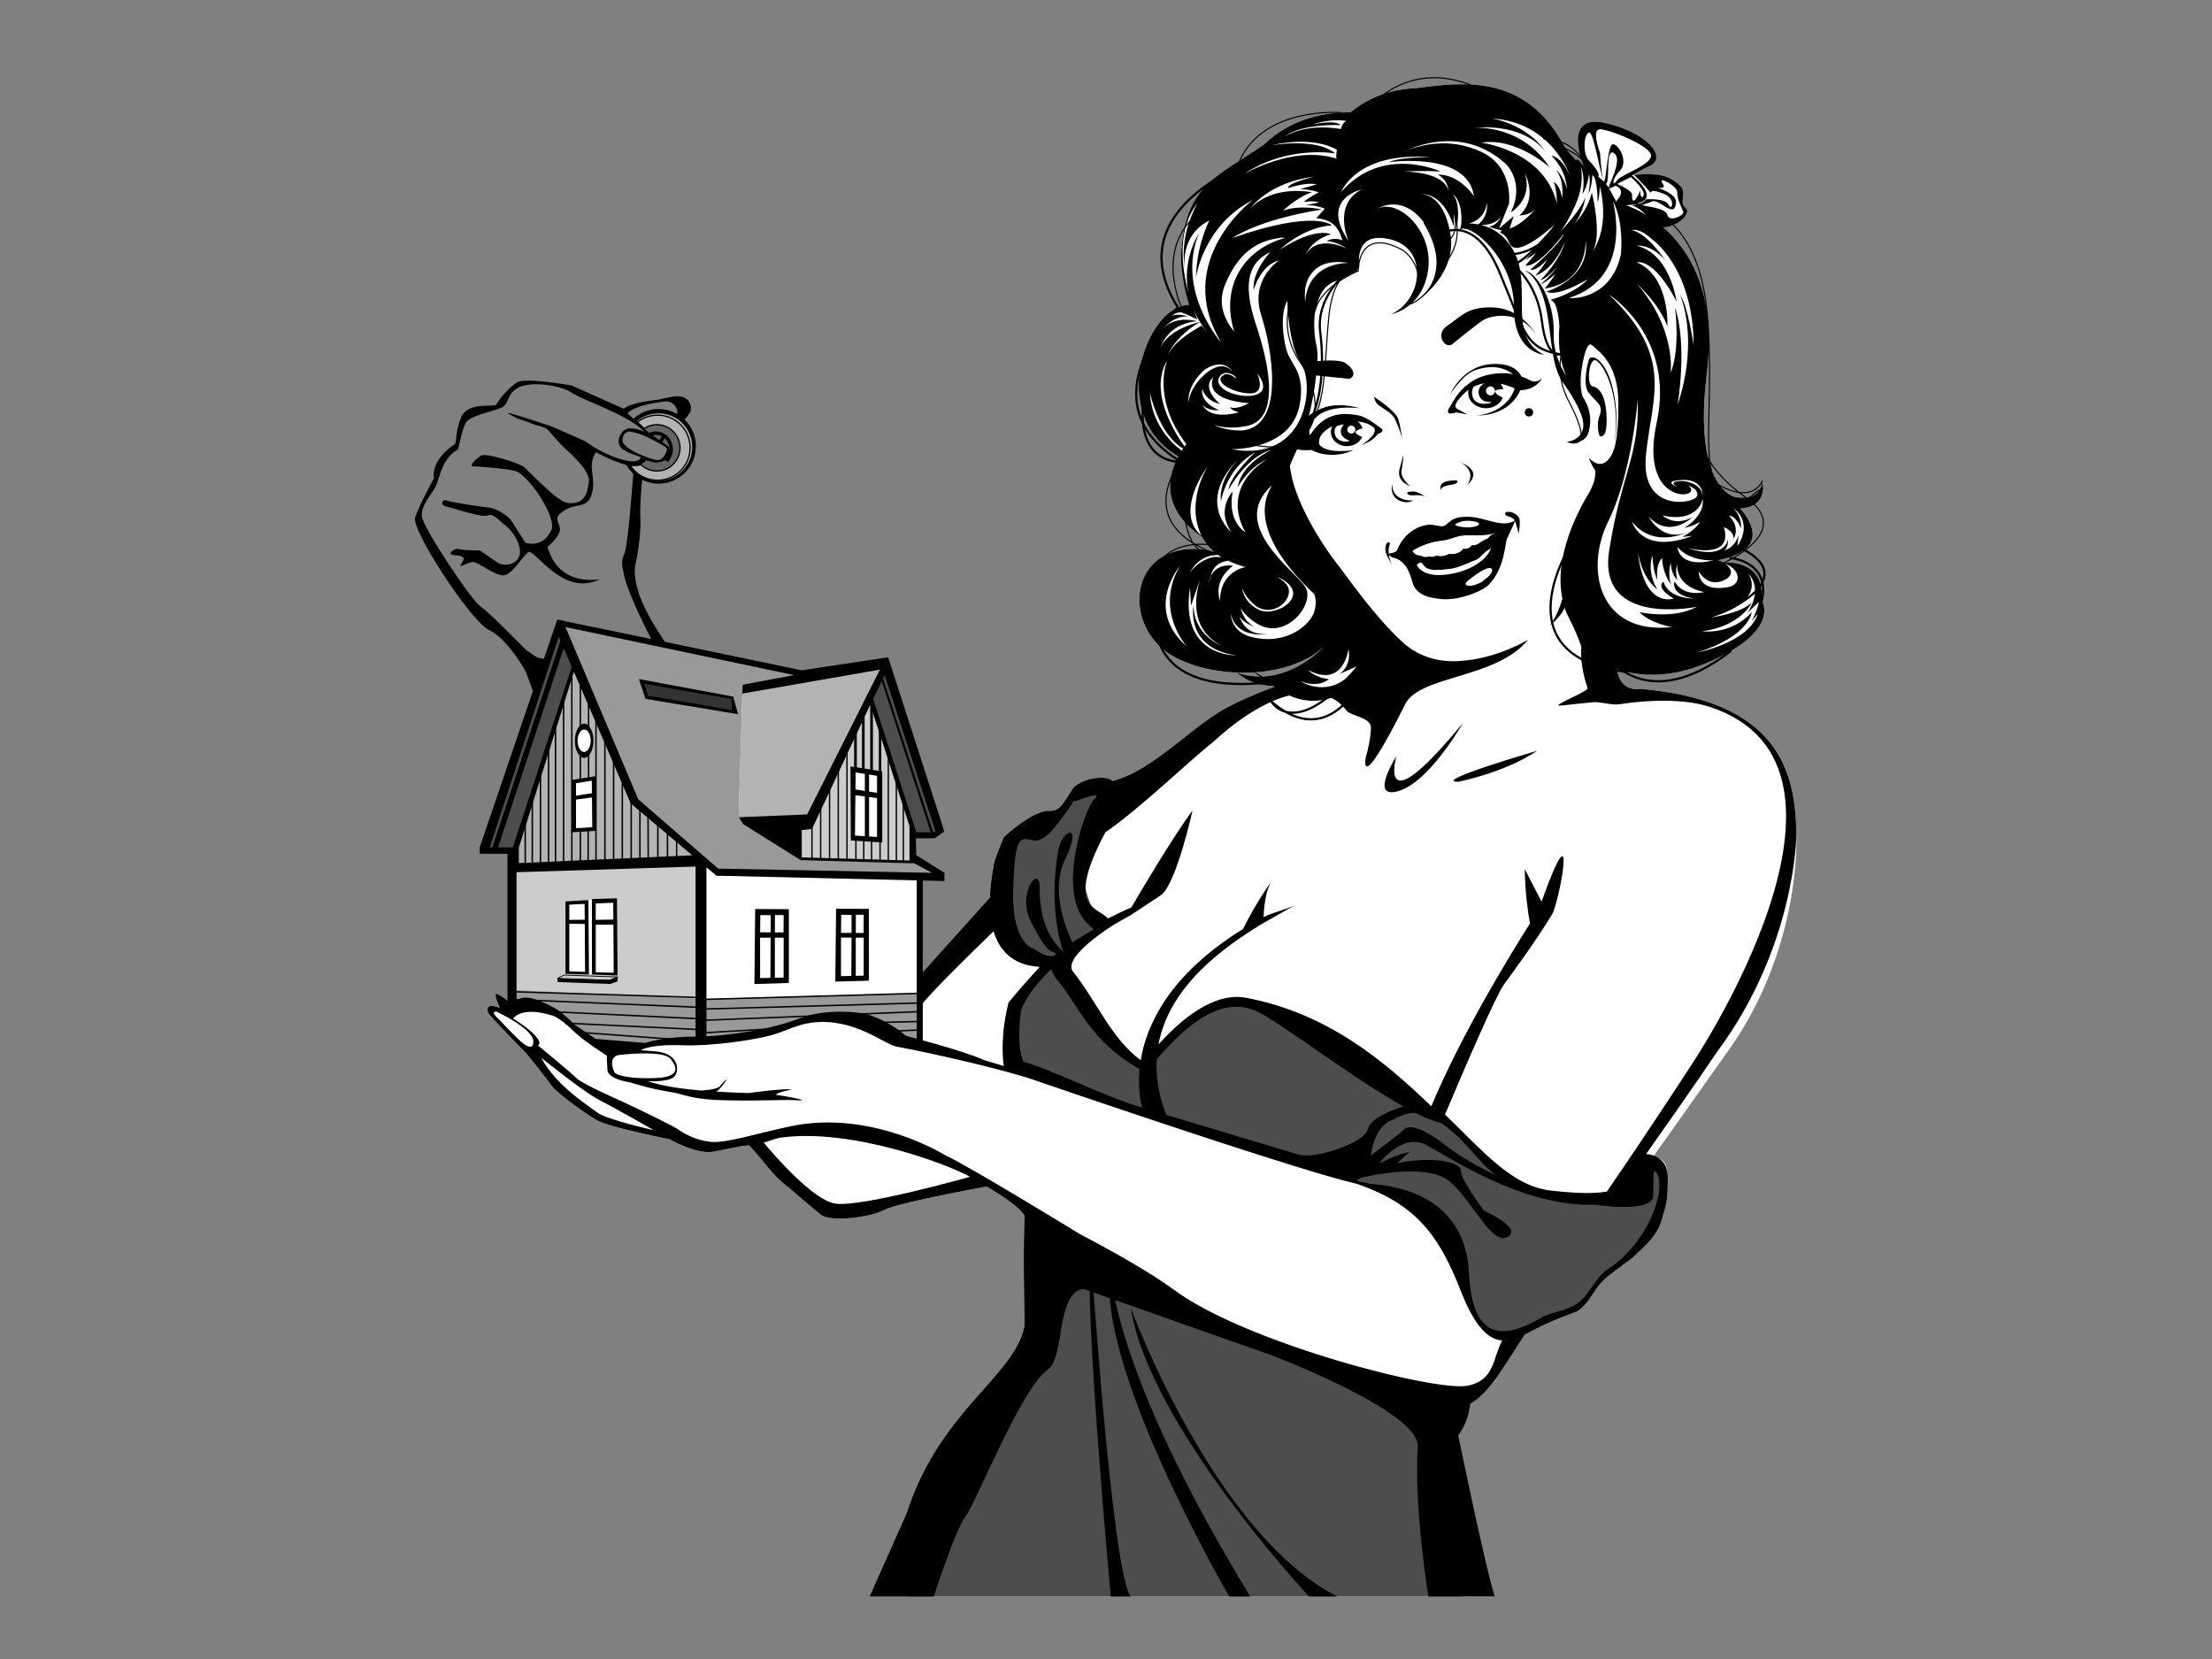 <?xml version="1.0" encoding="utf-8"?>
<!-- Generator: Adobe Illustrator 17.0.0, SVG Export Plug-In . SVG Version: 6.00 Build 0)  -->
<!DOCTYPE svg PUBLIC "-//W3C//DTD SVG 1.1//EN" "http://www.w3.org/Graphics/SVG/1.1/DTD/svg11.dtd">
<svg version="1.1" id="Layer_1" xmlns="http://www.w3.org/2000/svg" xmlns:xlink="http://www.w3.org/1999/xlink" x="0px" y="0px"
	 width="800px" height="600px" viewBox="0 0 800 600" enable-background="new 0 0 800 600" xml:space="preserve">
<rect x="0" y="0" width="800" height="600" fill="#808080" stroke="none"/>
<path fill="#FFFFFF" d="M649.683,301.65c-0.339-22.156-5.921-48.091-56.38-52.517c0,0-7.316,1.653-8.502-7.109
	c9.07,3.072,20.611,2.891,32.835-2.391c27-11.667,19.5-22.5,19.5-22.5c1.126-14.368-11.801-13.811-13.747-13.646
	c-0.631-0.383-1.315-0.688-1.982-0.889c22.248-4.389,7.896-18.715,7.896-18.715c10.667-0.583,8-9.871,8-9.871
	c0,10.214-26.667,14.454-20-39.049c3.701-29.704-6.775-45.479-16.828-53.64c0.664,0.044,1.347,0.056,2.048,0.02
	c5.991-0.305,7.066-5.687,7.066-5.687c-1.058-1.422-1.785-4.569-1.785-4.569c-0.05-3.355-2.866-3.964-5.484-5.893
	c-2.618-1.929-9.85-1.419-9.85-1.419l-2.656-0.781c0,0,7.226-3.992,8.398-6.434c1.173-2.442-8.484-7.205-15.288-9.744
	c-6.804-2.539-9.343-0.406-10.561,2.031c-0.957,1.913,0.794,8.886,1.592,11.798c-0.333-0.276-0.787-0.515-1.307-0.893
	c-1.18-0.859-1.269-2.539-2.822-1.956c-2.379-2.786-3.112-3.16-4.664-5.959c-13.7-24.705-35.463-22.322-52.768-19.97
	c-11.467,0.429-19.068,4.704-23.961,8.752c-9.116-0.021-21.51,2.125-31.439,11.769c-17.816,12.12-28.566,14.87-29.885,40.171
	c0,0-0.114,8.442,2.95,17.686c-15.019,0-29.775,38.669-4.804,54.27l0.883,0.62c-8.662,16.123,4.013,26.094,8.609,29.034
	c1.06,1.983,2.49,3.817,4.333,5.433c-2.63-0.803-7.522-1.777-13.278-0.405c-17.262,4.116-18,26.687-3.633,36.786
	c12.821,9.014,41.673,11.108,56.383-1.85c0,0-13.936,15.198-31.222,9.113c0,0,5.436,5.453,14.641,4.771
	c-7.519,2.641-13.772,5.483-18.669,8.115c-12.464,6.699-26.185,22.472-40.935,26.339c-2.164-2.441-11.979-1-14.595,3.039
	c-3.398,5.246-4.452,7.953-8.421,7.727c-3.969-0.229-11.788,5.168-16.279,9.512c-0.038,0.037-2.431,5.592-3.468,9.039
	c-0.98,4.891-1.477,9.135-1.601,12.832l-25.368,28.184v4.571v1.667l-1.082,16.613c-2.407-0.647-3.965-1.047-3.965-1.047
	s-5.15-4.98-13.932-7.785c-2.689-0.859-15.443-2.033-24.008,1.315c-7.304,2.853-16.222,4.5-16.222,4.5s-12.716,2.344-21.867,2.262
	c-9.15-0.084-20.611,1.783-23.249,5c0,0-2.557-0.084-4.371,0.412c-1.813,0.494-2.41-0.441-2.41-0.441l-13.674-9.279
	c0,0-4.693-4.625-6.836-5.779c-2.143-1.154-9.977-5.691-13.438-3.381c0,0-3.288,0.281-3.536,0.859c0,0-3.711-3.008-4.617-2.844
	c-0.906,0.164,1.342,5.117,1.342,5.117s-1.444-0.785-3.126-0.76c-1.683,0.025-1.41,1.766-1.163,2.385
	c0.496,1.236,13.473,14.355,13.473,14.355s7.936,9.652,9.336,11.879c1.402,2.227,12.994,11.063,17.611,13.207
	c4.617,2.145,20.726,5.432,25.343,6.422c0,0,9.645,5.605,15.829,4.451c6.185-1.154,8.244-1.732,10.637-2.063
	c0.218-0.029,1-0.078,2.237-0.234c5.563,5.963,8.082,10.611,14.355,15.353c0,0,8.038,6.891,11.499,9.738
	c3.425,2.82,18.106,0.973,22.932-1.693c4.181-2.311,30.266-7.227,37.154-8.498c6.837,4.111,12.318,8.018,13.691,10.645
	c0,0-0.724,10.047,0,39.381c-3.233,18.435-30.682,30.678-42.682,68.078l-13.436,30.203h226.207
	c-3.57-10.666-14.108-57.7-14.108-57.7c0.504-0.917-1.816-7.858,1.824-13.47c0.524-0.81,7.468-3.34,8.035-4.209
	c4.461-6.831,9.456-11.379,15.041-19.355c1.002-0.492,2.008-1.027,3.018-1.568c7.351-3.938,15.854-6.752,15.854-6.752
	c5.65-3.912,5.729-8.695,11.979-13.377c6.834-5.119,16.197-11.898,18.37-18.852c2.173-6.955,2.492-8.096,2.492-16.353
	c0-8.26-5.517-7.092-5.517-7.092c-0.002,0.002-0.003,0.004-0.005,0.006c14.605-20.627,25.684-36.234,25.775-36.406
	c-0.018,0.022-0.047,0.061-0.067,0.086c0.024-0.031,0.049-0.064,0.072-0.098c0,0-0.005,0.01-0.005,0.012
	c0.174-0.227,0.183-0.238,0.012-0.02C651.705,344.26,649.717,302.318,649.683,301.65z"/>
<g>
	<g>
		<g>
			<g>
				<g>
					<g>
						<path d="M176.85,227.852c6.541,3.065,12.561,13.796,13.154,14.731c0.594,0.936,24.062,67.506,33.718,82.71l25.873-33.816
							c0,0-44.623-8.324-53.486-41.913c-1.062-4.026,4.02-12.606,4.02-12.606c-5.081,3.418-8.184-1.282-9.671-1.716
							c-3.466-3.385-13.27-13.544-16.583-15.831c-3.69-2.547-20.594-28.28-21.265-32.449c-0.671-4.17,3.876-8.369,5.175-11.492
							c1.299-3.124,2.219-9.944,7.896-12.893c0,0,1.387-7.119,2.749-9.626c1.363-2.505,8.735-3.906,12.436-5.271
							c3.702-1.365,1.922-5.069,6.681-7.526c4.763-2.457,15.621-0.73,19.254,1.888c3.632,2.617,20.013,7.708,26.361,14.113
							c0,0-5.348-2.497-7.623-0.395c-2.277,2.101-2.425,5.361-0.153,6.872c2.271,1.511,6.345,2.639,6.345,2.639
							s-0.067,2.997-7.397,0.759c-7.329-2.238-12.616-6.429-12.616-6.429l-11.929-5.271c0,0-18.361-6.241-15.913-4.703
							c0.481,0.301,3.224,1.708,3.224,1.708s3.335,1.075,6.415,2.28c2.047,0.8,3.691,0.384,5.855,3.188
							c1.688,2.186,4.864,5.315,5.819,6.171c7.866,7.05,8.022,10.328,7.776,11.215c-0.19,0.69-0.206,6.342-4.266,7.509
							c-4.058,1.166-6.148-1.19-7.505-2.009c-2.077-1.253-10.159-9.357-11.583-10.711c-1.423-1.354-13.831-5.33-15.642-4.181
							c-1.811,1.15-4.846,3.925-2.598,3.909c2.247-0.017,14.127,0.908,15.953,2.006c1.827,1.098,6.1,5.159,9.403,11.248
							c0,0,4.142,6.967,2.622,9.909c-1.519,2.942-4.026,5.663-9.29,4.487c0,0-3.959-6.235-5.109-8.046
							c-1.151-1.81-5.716-4.556-8.092-4.741c-2.376-0.184-14.564-2.041-15.479-2.591c-0.913-0.549-2.943,1.587,0.345,2.321
							c3.29,0.734,12.736,4.051,14.674,3.102c1.938-0.949,3.927,1.74,6.722,3.918c2.796,2.177,5.916,7.536,4.652,10.878
							c-1.265,3.344-5.834,3.706-7.916,2.205c-2.082-1.501-6.448-4.374-6.448-4.374s-5.557,0.141-7.33-0.427
							c-1.772-0.569-4.735,1.878-2.03,2.137c2.705,0.258,4.752,0.37,2.976,2.909c-1.774,2.538,1.389-0.036,3.711-0.381
							c2.322-0.345,9.188,6.021,12.259,4.635c3.072-1.386,5.965-6.611,8.049-8.218c2.085-1.606,12.523,16.607,25.963,9.766
							c0,0-14.881,3.24-18.98-11.659c0,0,4.848-3.925,4.447-6.777c-0.399-2.852-2.654-3.679,1.784-6.497
							c4.439-2.819,8.348-0.22,9.871-6.269c1.522-6.048-1.94-9.475,1.394-14.693c0,0,8.284,4.595,13.693,5.112
							c0,0-1.963,28.913-3.483,31.854c-1.52,2.941-0.236,5.894-0.152,6.872c0.398,4.604,11.078,29.108,25.23,48.974
							c5.8,8.139,4.056,9.485,8.028,13.745c9.932,11.193,8.53,0.08,8.53,0.08c0-0.002-5.605-7.356-14.056-18.809
							c-8.749-14.855-25.11-32.46-23.622-46.67c0,0,2.469-10.344,1.848-18.855c-0.03-0.405,0.164-13.55,2.071-19.626
							c0.449,0.211,5.047,1.851,5.363,1.662c1.437-0.857,3.677-3.169,3.002-5.579c-0.204-0.735-2.329-2.116-3.218-2.591
							c2.487-1.253,5.434-5.32,5.434-5.32s4.124-2.556,5.401-5.379c0.961-2.124-0.216-5.695-4.652-5.724
							c-1.765-0.011-6.989,1.278-6.989,1.278s-9.629,0.862-12.371,3.261l-18.802-8.412c0,0-16.681-3.007-19.764-1.142
							c-3.082,1.866-6.72,6.475-7.444,7.919c-0.724,1.444-10.415-1.409-12.905,5.005c-2.493,6.413-1.006,8.753-2.645,9.793
							c-1.637,1.04-7.891,5.666-7.108,12.064c0,0-5.365,9.646-6.772,14.149C148.738,191.719,170.308,224.787,176.85,227.852z
							 M241.259,162.285c0.057,0.667-1.242,4.269-3.51,4.116c-2.269-0.152-12.563-3.966-12.611-7.071
							c-0.049-3.105,2.441-3.285,2.441-3.285s3.296,0.399,6.82,2.202C237.924,160.05,241.201,161.619,241.259,162.285z
							 M240.412,145.195c3.001-0.365,5.522,2.731,4.169,5.528c-1.731,3.577-5.228,7.143-6.872,7.752
							c-1.149,0.015-10.753-8.988-10.753-8.988S228.805,146.606,240.412,145.195z"/>
						<g>
							<path d="M235.149,148.278c-2.51,0.582-4.693,1.833-6.402,3.52c-0.413,0.407,0.615,1.2,0.982,0.844
								c1.536-1.486,3.48-2.589,5.712-3.108c6.56-1.523,13.112,2.559,14.634,9.118c1.524,6.56-2.559,13.111-9.119,14.634
								c-5.262,1.221-10.52-1.164-13.179-5.542c-0.656-1.079-2.145-1.352-1.72-0.471c2.678,5.558,8.931,8.721,15.19,7.268
								c7.251-1.684,11.767-8.928,10.083-16.18C249.646,151.109,242.401,146.594,235.149,148.278z"/>
							<path fill="#B3B3B3" stroke="#000000" stroke-width="0.931" stroke-miterlimit="10" d="M235.295,149.353
								c-2.145,0.498-4.032,1.516-5.566,2.887c2.177,2.148,4.22,4.034,4.22,4.034s6.29,4.37,7.601,5.429
								c1.31,1.059-0.527,4.327-1.451,5.335c-0.922,1.009-6.487-0.809-6.487-0.809c-1.616,2.478-4.868,2.011-6.519,1.575
								c2.669,4.824,8.29,7.509,13.925,6.2c6.808-1.581,11.044-8.379,9.464-15.188C248.902,152.009,242.103,147.773,235.295,149.353
								z"/>
							<path fill="none" stroke="#000000" stroke-width="0.466" stroke-miterlimit="10" d="M230.159,152.968
								c1.393-1.194,3.085-2.078,4.995-2.522c6.335-1.471,12.663,2.472,14.134,8.808c1.471,6.335-2.472,12.663-8.807,14.133
								c-5.029,1.168-10.055-1.076-12.648-5.222"/>
						</g>
					</g>
					<path fill="#666666" stroke="#000000" stroke-width="0.466" stroke-miterlimit="10" d="M235.661,153.818
						c-1.07,0.248-2.039,0.696-2.889,1.288l1.84,1.63l6.356,4.45c0,0,1.754,1.053,0.819,3.528c-0.936,2.475-5.069,2.34-5.069,2.34
						l-3.105-0.825c0,0-0.961,1.035-2.071,1.568c1.978,2.04,4.939,3.03,7.908,2.34c4.507-1.046,7.311-5.547,6.265-10.054
						C244.669,155.577,240.168,152.771,235.661,153.818z"/>
					<path d="M240.61,157.119c-1.982-1.395-4.435-1.423-6.36-0.3l1.291,0.906c1.223-0.55,2.619-0.576,3.848,0.035l-1.163,1.851
						l1.044,0.733l1.172-1.863c1.787,1.629,2.156,4.511,0.769,6.715c-0.25,0.398-0.544,0.744-0.865,1.045l1.183,0.832
						c0.311-0.313,0.596-0.666,0.843-1.06C244.214,163.083,243.425,159.102,240.61,157.119z"/>
				</g>
				<g>
					<path fill="#E6E6E6" d="M258.667,315.482l-5.521-4.117l0.773,49.906l78.718-2.024v-42.184L258.667,315.482z M284.545,355.014
						l-10.124-0.449v-24.723h10.124V355.014z M313.333,353.387h-10.157v-23.545h10.157V353.387z"/>
					<g>
						<path fill="#FFFFFF" d="M204.51,224.668l88.746,19.489l26.398-3.248l21.911,59.858l-3.459,2.414l-7.265-0.371l-0.107,6.775
							l9.789,7.478l-8.051,0.147l1.332,56.049l-30.63-8.771l-11.87,5.24l-13.329,4.475l-24.059,3.059l-18.694,0.69l-2.927,0.547
							l-19.588-2.639l-5.969-4.619c0,0-6.214-8.229-12.952-9.82c0,0-7.906,0.08-9,1.717v-54.607l-9.71-0.801l27.472-83.06H204.51z"
							/>
						<polygon fill="#999999" points="267.163,295.553 268.576,247.637 289.843,244.654 203.819,225.789 229.274,291.568 
							259.12,316.699 339.503,316.699 331.388,309.277 						"/>
						<path fill="#CCCCCC" d="M315.784,252.74l-23.264,42.459l-22.765,1.238l19.843,14.652l41.001,1.117l0.788-11.191
							L315.784,252.74z M318.282,303.496l-10.102-0.746v-24.514l10.102,2.496V303.496z"/>
						<path fill="#CCCCCC" d="M253.145,310.814l-67.669,3.522v44.912l68.441,3.41L253.145,310.814z M223.149,352.453l-16.34-0.178
							l-1.627-0.879v-24.494l6.449-1.314l11.518-0.717V352.453z"/>
						<path fill="#B3B3B3" d="M229.757,289.225l-21.843-48.315l-23.217,66.819v5.676l68.448-3.322L229.757,289.225z
							 M211.198,262.606c1.572,0,2.847,2.201,2.847,4.916c0,2.716-1.274,4.917-2.847,4.917c-1.573,0-2.847-2.201-2.847-4.917
							C208.351,264.808,209.625,262.606,211.198,262.606z M214.979,299.793l-7.064,0.602l-0.414,0.086v-17.84v-0.084h0.414
							l7.064-1.059V299.793z"/>
						<polygon fill="#B3B3B3" points="268.576,247.637 267.163,295.553 292.89,296.256 320.977,240.909 						"/>
						
							<polygon fill="#4D4D4D" stroke="#000000" stroke-width="0.522" stroke-linecap="round" stroke-linejoin="round" stroke-miterlimit="10" points="
							314.259,252.819 331.388,302.504 339.503,301.617 320.319,242.328 						"/>
						<polygon fill="#4D4D4D" points="175.785,307.728 186.213,307.728 207.915,240.909 202.513,227.936 						"/>
						<path fill="#999999" d="M184.698,358.029l69.22,3.242l79.243-2.024l-0.009,18.035l-30.434-10.965l-26.291,8.291l-33.085,2.652
							l-11.045,1.236l-11.37,2.76l-17.714-13.613c0,0-10.642-10.15-18.426-4.508L184.698,358.029z"/>
						<polygon fill="#333333" points="232.282,246.654 264.481,252.819 264.481,257.249 234.369,251.518 						"/>
						<rect x="331.538" y="317.064" width="2.195" height="60.219"/>
						<path d="M331.235,303.182h6.872l3.459-2.414l-20.358-63.061l-31.281,4.717l-88.382-18.372l-28.055,82.424v2.297h10.041v58.199
							l3.284-4.32v-47.201l64.746-2.047v63.393l3.94,1.154V313.65l3.62,3.049l82.447,1.941v-2.978l-10.179-6.385L331.235,303.182z
							 M319.959,244.192l18.4,56.544l-0.895,0.207l-18.09-55.553L319.959,244.192z M336.602,301.016h-5.214l-15.604-48.276
							l3.12-6.389L336.602,301.016z M177.123,306.477l24.955-76.225l4.706,10.908l-21.302,65.316h-1.951H177.123z M187.652,306.514
							l19.905-63.559l20.551,47.633l22.263,18.746l-62.735,2.814L187.652,306.514z M337.098,315.662l-77.369-1.523L230.84,289.1
							l-26.317-62.316l82.673,17.378l-18.62,3.476l-0.095,3.196l49.748-8.657l-26.316,52.385l-24.75,0.992l1.661,2.51l20.47,2.219
							l4.389-0.488l21.093-44.988l14.155,43.925h-0.001l0.009,4.922v7.561l-38.975-1.131v-12.871l-21.14,0.852l20.774,13.027
							l39.34,1.117h1.661L337.098,315.662z"/>
						<path d="M215.599,300.469l-0.208-19.736l-8.453,1.326v18.943L215.599,300.469z M208.321,299.531v-10.353l5.769-0.777
							l0.113,10.77L208.321,299.531z M208.321,283.24l5.705-0.895l0.048,4.525l-5.752,0.902V283.24z"/>
						<path d="M213.007,352.453l-0.208-26.934l-8.289,0.488v26.203L213.007,352.453z M205.893,351.314V334.1l5.605,0.06
							l0.113,17.326L205.893,351.314z M205.893,327.189l5.542-0.289l0.047,5.732l-5.589,0.063V327.189z"/>
						<path d="M223.353,352.805l-0.204-27.934l-9.076,0.299v27.283L223.353,352.805z M215.456,351.658V334.43l6.397-0.033
							l0.104,17.392L215.456,351.658z M215.456,326.752l6.329-0.267l0.047,6.088l-6.375,0.1V326.752z"/>
						<path d="M211.269,261.714c-1.853,0-3.354,2.765-3.354,6.177s1.502,6.178,3.354,6.178c1.853,0,3.354-2.766,3.354-6.178
							S213.122,261.714,211.269,261.714z M211.269,271.955c-1.314,0-2.38-1.819-2.38-4.063s1.066-4.064,2.38-4.064
							c1.314,0,2.379,1.819,2.379,4.064S212.583,271.955,211.269,271.955z"/>
						
							<polygon fill="none" stroke="#000000" stroke-width="0.293" stroke-linecap="round" stroke-linejoin="round" stroke-miterlimit="10" points="
							204.04,352.648 201.656,353.855 220.435,354.564 223.288,353.326 						"/>
						<polygon points="201.656,353.855 220.671,354.371 223.433,353.264 223.356,354.922 220.697,355.867 201.656,355.178 						"/>
						<path d="M307.597,277.178l0.129,26.789l11.345,0.727v-25.714L307.597,277.178z M309.45,279.369l3.338,0.523v6.152
							l-3.404-0.535L309.45,279.369z M309.362,287.586l3.426,0.463v14.375l-3.578-0.221L309.362,287.586z M317.193,302.697
							l-2.881-0.178v-14.266l2.881,0.389V302.697z M317.193,286.736l-2.881-0.453v-6.151l2.881,0.452V286.736z"/>
						<path d="M273.12,328.764l-0.28,27.119l12.463-0.383v-26.695L273.12,328.764z M274.974,330.955l3.743,0.025v6.215l-3.808-0.025
							L274.974,330.955z M274.893,339.107h3.824l-0.084,14.557l-3.728,0.063L274.893,339.107z M283.406,353.535l-3.165,0.068
							l-0.001-14.496h3.184L283.406,353.535z M283.374,337.227l-3.132-0.021l0.041-6.26h3.142L283.374,337.227z"/>
						<path d="M302.381,328.668l-0.276,26.346l12.154-0.346v-25.963L302.381,328.668z M304.234,330.857l3.743,0.025v6.521
							l-3.809-0.027L304.234,330.857z M304.147,339.074l3.828,0.033l-0.082,13.848l-3.729,0.088L304.147,339.074z M312.363,352.852
							l-2.862,0.068l-0.001-13.813h2.88L312.363,352.852z M312.321,337.434l-2.818-0.021l0.039-6.565h2.84L312.321,337.434z"/>
						
							<line fill="none" stroke="#000000" stroke-width="0.488" stroke-linecap="round" stroke-linejoin="round" stroke-miterlimit="10" x1="293.655" y1="310.814" x2="293.655" y2="296.256"/>
						
							<line fill="none" stroke="#000000" stroke-width="0.488" stroke-linecap="round" stroke-linejoin="round" stroke-miterlimit="10" x1="296.802" y1="310.814" x2="296.802" y2="290.935"/>
						
							<line fill="none" stroke="#000000" stroke-width="0.488" stroke-linecap="round" stroke-linejoin="round" stroke-miterlimit="10" x1="300.028" y1="310.814" x2="300.028" y2="282.059"/>
						
							<line fill="none" stroke="#000000" stroke-width="0.488" stroke-linecap="round" stroke-linejoin="round" stroke-miterlimit="10" x1="303.176" y1="310.814" x2="303.176" y2="275.166"/>
						
							<line fill="none" stroke="#000000" stroke-width="0.488" stroke-linecap="round" stroke-linejoin="round" stroke-miterlimit="10" x1="306.323" y1="310.814" x2="306.323" y2="271.625"/>
						
							<line fill="none" stroke="#000000" stroke-width="0.975" stroke-linecap="round" stroke-linejoin="round" stroke-miterlimit="10" x1="309.391" y1="277.92" x2="309.391" y2="264.701"/>
						
							<line fill="none" stroke="#000000" stroke-width="0.488" stroke-linecap="round" stroke-linejoin="round" stroke-miterlimit="10" x1="309.55" y1="310.814" x2="309.55" y2="303.182"/>
						
							<line fill="none" stroke="#000000" stroke-width="0.975" stroke-linecap="round" stroke-linejoin="round" stroke-miterlimit="10" x1="312.224" y1="278.236" x2="312.224" y2="259.428"/>
						
							<line fill="none" stroke="#000000" stroke-width="0.488" stroke-linecap="round" stroke-linejoin="round" stroke-miterlimit="10" x1="312.384" y1="310.814" x2="312.384" y2="303.496"/>
						
							<line fill="none" stroke="#000000" stroke-width="0.975" stroke-linecap="round" stroke-linejoin="round" stroke-miterlimit="10" x1="315.214" y1="279.18" x2="315.214" y2="253.763"/>
						
							<line fill="none" stroke="#000000" stroke-width="0.488" stroke-linecap="round" stroke-linejoin="round" stroke-miterlimit="10" x1="315.214" y1="310.814" x2="315.214" y2="304.447"/>
						
							<line fill="none" stroke="#000000" stroke-width="0.884" stroke-linecap="round" stroke-linejoin="round" stroke-miterlimit="10" x1="318.282" y1="278.855" x2="318.282" y2="263.914"/>
						
							<line fill="none" stroke="#000000" stroke-width="0.488" stroke-linecap="round" stroke-linejoin="round" stroke-miterlimit="10" x1="318.282" y1="310.814" x2="318.282" y2="304.645"/>
						
							<line fill="none" stroke="#000000" stroke-width="0.488" stroke-linecap="round" stroke-linejoin="round" stroke-miterlimit="10" x1="321.272" y1="311.365" x2="321.272" y2="272.648"/>
						
							<line fill="none" stroke="#000000" stroke-width="0.488" stroke-linecap="round" stroke-linejoin="round" stroke-miterlimit="10" x1="324.185" y1="311.365" x2="324.185" y2="282.879"/>
						
							<line fill="none" stroke="#000000" stroke-width="0.488" stroke-linecap="round" stroke-linejoin="round" stroke-miterlimit="10" x1="326.702" y1="311.365" x2="326.702" y2="291.219"/>
						
							<line fill="none" stroke="#000000" stroke-width="0.522" stroke-linecap="round" stroke-linejoin="round" stroke-miterlimit="10" x1="231.437" y1="311.664" x2="231.437" y2="291.568"/>
						
							<line fill="none" stroke="#000000" stroke-width="0.522" stroke-linecap="round" stroke-linejoin="round" stroke-miterlimit="10" x1="234.445" y1="312.264" x2="234.369" y2="293.238"/>
						
							<line fill="none" stroke="#000000" stroke-width="0.522" stroke-linecap="round" stroke-linejoin="round" stroke-miterlimit="10" x1="237.925" y1="311.15" x2="237.925" y2="297.121"/>
						
							<line fill="none" stroke="#000000" stroke-width="0.522" stroke-linecap="round" stroke-linejoin="round" stroke-miterlimit="10" x1="241.405" y1="310.727" x2="241.405" y2="299.793"/>
						
							<line fill="none" stroke="#000000" stroke-width="0.488" stroke-linecap="round" stroke-linejoin="round" stroke-miterlimit="10" x1="244.711" y1="311.789" x2="244.711" y2="302.217"/>
						
							<line fill="none" stroke="#000000" stroke-width="0.522" stroke-linecap="round" stroke-linejoin="round" stroke-miterlimit="10" x1="228.29" y1="311.664" x2="228.29" y2="288.9"/>
						
							<line fill="none" stroke="#000000" stroke-width="0.522" stroke-linecap="round" stroke-linejoin="round" stroke-miterlimit="10" x1="225.063" y1="311.664" x2="225.063" y2="278.734"/>
						
							<line fill="none" stroke="#000000" stroke-width="0.522" stroke-linecap="round" stroke-linejoin="round" stroke-miterlimit="10" x1="221.915" y1="311.664" x2="221.915" y2="270.842"/>
						
							<line fill="none" stroke="#000000" stroke-width="0.522" stroke-linecap="round" stroke-linejoin="round" stroke-miterlimit="10" x1="218.769" y1="311.664" x2="218.769" y2="266.787"/>
						
							<line fill="none" stroke="#000000" stroke-width="0.522" stroke-linecap="round" stroke-linejoin="round" stroke-miterlimit="10" x1="215.541" y1="311.664" x2="215.541" y2="258.3"/>
						
							<line fill="none" stroke="#000000" stroke-width="0.522" stroke-linecap="round" stroke-linejoin="round" stroke-miterlimit="10" x1="212.868" y1="263.396" x2="212.868" y2="252.819"/>
						
							<line fill="none" stroke="#000000" stroke-width="0.522" stroke-linecap="round" stroke-linejoin="round" stroke-miterlimit="10" x1="212.868" y1="281.107" x2="212.868" y2="272.24"/>
						
							<line fill="none" stroke="#000000" stroke-width="0.522" stroke-linecap="round" stroke-linejoin="round" stroke-miterlimit="10" x1="212.709" y1="311.664" x2="212.709" y2="300.17"/>
						
							<line fill="none" stroke="#000000" stroke-width="0.522" stroke-linecap="round" stroke-linejoin="round" stroke-miterlimit="10" x1="209.878" y1="263.462" x2="209.878" y2="246.331"/>
						
							<line fill="none" stroke="#000000" stroke-width="0.522" stroke-linecap="round" stroke-linejoin="round" stroke-miterlimit="10" x1="209.878" y1="282.332" x2="209.878" y2="272.439"/>
						
							<line fill="none" stroke="#000000" stroke-width="0.522" stroke-linecap="round" stroke-linejoin="round" stroke-miterlimit="10" x1="209.878" y1="311.664" x2="209.878" y2="300.17"/>
						
							<line fill="none" stroke="#000000" stroke-width="0.522" stroke-linecap="round" stroke-linejoin="round" stroke-miterlimit="10" x1="206.809" y1="300.48" x2="206.809" y2="244.654"/>
						
							<line fill="none" stroke="#000000" stroke-width="0.522" stroke-linecap="round" stroke-linejoin="round" stroke-miterlimit="10" x1="206.809" y1="311.664" x2="206.809" y2="300.395"/>
						
							<line fill="none" stroke="#000000" stroke-width="0.522" stroke-linecap="round" stroke-linejoin="round" stroke-miterlimit="10" x1="203.819" y1="312.295" x2="203.819" y2="252.819"/>
						
							<line fill="none" stroke="#000000" stroke-width="0.522" stroke-linecap="round" stroke-linejoin="round" stroke-miterlimit="10" x1="200.907" y1="312.295" x2="200.907" y2="262.606"/>
						
							<line fill="none" stroke="#000000" stroke-width="0.522" stroke-linecap="round" stroke-linejoin="round" stroke-miterlimit="10" x1="198.389" y1="312.295" x2="198.389" y2="270.842"/>
						
							<line fill="none" stroke="#000000" stroke-width="0.522" stroke-linecap="round" stroke-linejoin="round" stroke-miterlimit="10" x1="195.466" y1="313.404" x2="195.466" y2="279.18"/>
						
							<line fill="none" stroke="#000000" stroke-width="0.522" stroke-linecap="round" stroke-linejoin="round" stroke-miterlimit="10" x1="192.509" y1="314.336" x2="192.509" y2="288.9"/>
						
							<line fill="none" stroke="#000000" stroke-width="0.522" stroke-linecap="round" stroke-linejoin="round" stroke-miterlimit="10" x1="189.957" y1="314.336" x2="189.957" y2="297.121"/>
						
							<line fill="none" stroke="#000000" stroke-width="1.951" stroke-linecap="round" stroke-linejoin="round" stroke-miterlimit="10" x1="178.802" y1="307.393" x2="203.819" y2="231.484"/>
						<path d="M265.195,251.948l-34.112-6.352l2.338,7.143l33.5,5.56L265.195,251.948z M264.481,256.828l-30.113-5.309l-1.317-4.203
							l31.43,5.504V256.828z"/>
						
							<path fill="none" stroke="#000000" stroke-width="0.522" stroke-linecap="round" stroke-linejoin="round" stroke-miterlimit="10" d="
							M186.03,358.688l66.987,2.074l0.069,3.559l-67.001-2.83l0.02,1.053c0,0,5.953-1.83,9.262,0.352l5.502,3.061l52.298,2.51
							l0.077,3.9l-48.69-2.34c0,0,2.259,1.469,4.313,3.291l44.461,3.285"/>
						
							<line fill="none" stroke="#000000" stroke-width="0.522" stroke-linecap="round" stroke-linejoin="round" stroke-miterlimit="10" x1="285.595" y1="371.723" x2="253.918" y2="373.555"/>
						
							<polyline fill="none" stroke="#000000" stroke-width="0.522" stroke-linecap="round" stroke-linejoin="round" stroke-miterlimit="10" points="
							255.5,361.42 332.636,359.248 332.636,362.748 254.73,364.938 254.73,369 332.636,365.861 332.636,369.424 320.083,369.728 
													"/>
					</g>
				</g>
				<path fill="#4D4D4D" d="M367.136,385.967c0,0-1.166-23.998,2.167-27.332c3.333-3.334,9.167-8.668,9.167-8.668
					s-28.564-6.383-15.397-47.217l4.491-1.459l11.775-5c0,0,14.829-9.615,17.414-13.412c0,0,6.343,2.48,6.176,4.572
					c0,0-21.96,22.83-3.959,47.672c0,0-15.5,10.678-15.334,13.51c0.167,2.834,18.501,32.834,30.334,36.5c0,0,21.667-24.5,32.167-23
					s63.5,36.666,63.5,36.666l10.666,5.668l22.5,21.166l22.833,8.166l21.834-2l8.333-11.832c0,0,5.333,1.498,5.5,4.832
					c0.167,3.334-2.632,25.66-13.002,31.631l-8.641,4.047l-6.521,11.449l-7.99,1.875l-18.179,9.332l-6.334-0.666
					c0,0-9.833-1.5-9.333-15.5c0,0-5.667-22.666-12-26.334c-6.333-3.666-35.609-15.666-35.609-15.666l-66.058-21.168
					L367.136,385.967z"/>
				<path fill="#4D4D4D" d="M528.398,577.414H327.897c0,0,32.977-66.576,43.405-80.281l7.712-57.834
					c0,0,77.536,61.219,146.727,64.996l8.837-0.92l-13.608,18.76L528.398,577.414z"/>
				<path d="M503.473,174.998c0,0-1.217,4.714,3.207,6.283c2.748,0.975,4.419-0.277,4.419-0.277S503.473,181.652,503.473,174.998z"
					/>
				<path d="M515.547,179.712c0,0-2.574-1.954-4.409-1.954c-1.835,0-2.546,0.374-2.102,0.875
					C510.103,179.836,513.047,178.337,515.547,179.712z"/>
				<path d="M521.176,177.383c0,0-1.519-2.875,3.04-3.5s2.806,0.922,1.681,1.234S520.759,175.633,521.176,177.383z"/>
				<path d="M530.089,175.866c0,0,1.31-0.807,1.671-3.356c0.332-2.348-1.908-4.859-4.369-5.526
					C527.391,166.984,537.57,169.814,530.089,175.866z"/>
				<path d="M574.553,130.369c0,0-2.5,8.264,0,11.639s5.5,4.251,4,8.251s0,7.471,0,7.471s2.75,1.458,2.5-6.57
					c-0.25-8.027-2.5-10.895-5-11.409c-2.5-0.514-1.346-10.646,1.202-9.382c2.548,1.264,8.798,11.764,6.798,29.389
					c0,0,1.755-8.812-0.81-19.436C580.679,129.699,575.22,127.529,574.553,130.369z"/>
				<g>
					<path d="M525.178,124.546c0,0,9.375-7.788,11.75-9.038c2.123-1.118,12.321-4.097,18.724,5.7c0,0-4.937-9.18-14.734-9.952
						c-10.04-0.79-12.812,3.5-17.489,6.562C518.95,120.749,522.359,126.226,525.178,124.546z"/>
					<g>
						<path d="M505.723,151.633c-0.936-3.135-8.795-8.125-8.795-8.125s0.323,2.03,1.625,3c2.137,1.593,4.365,2.633,5.646,4.469
							c2.085,4.179,2.804,7.216,2.997,7.926C506.98,158.1,506.623,154.651,505.723,151.633z"/>
					</g>
					<circle cx="552.97" cy="149.133" r="1.509"/>
				</g>
				<g>
					<path d="M527.391,282.733c0,0,16.694-3.21,28.549-11.21C555.939,271.523,517.34,282.733,527.391,282.733z"/>
					<path d="M505.991,286.026c11.191-3.5,23.065-24.515,23.065-24.515c-31.489,38.281-24.038,12-24.038,12
						S494.8,289.526,505.991,286.026z"/>
				</g>
				<path d="M553.553,137.633c-1.087-0.583-2.189-1.076-3.316-1.479c-1.044-2.177-3.535-4.535-9.445-4.535
					c-11.906,0-16.297,11.014-16.297,11.014s4.315-7.105,9.015-8.75c6.523-2.284,10.946-0.668,13.709,1.441
					c-2.987-0.575-6.22-0.485-9.915,0.456c-8.75,2.228-12.5,10.728-12.5,10.728c-3.401,4.591,1.875,2.625,1.875,2.625l4,0.75
					c0,0-1.625-0.875-3.625-2s1.125-4.125,1.125-4.125c0.927-1.133,1.909-2.038,2.918-2.764c-0.068,0.329-0.109,0.667-0.109,1.014
					c0,3.11,2.884,5.632,6.441,5.632c2.815,0,5.203-1.582,6.079-3.784l-1.871-1.056c0,0-2.001-1.449,0-1.861
					c0.717-0.148,1.43-0.188,2.054-0.18c-0.187-0.716-0.515-1.386-0.981-1.97c3.004,0.59,5.095,1.72,5.095,1.72
					c-3.125,9.25-13.696,9.751-13.696,9.751c12.571,0.001,15.683-9.117,15.683-9.117c5.862-0.134,7.889-4.259,7.889-4.259
					S555.651,138.758,553.553,137.633z M538.506,145.852c-1.936,0.344-4.618,0.445-5.693-1.862
					c-0.638-1.369-0.543-2.878,0.101-4.105c1.368-0.688,2.759-1.088,4.113-1.287c-1.33,0.491-2.284,1.759-2.284,3.26
					c0,1.926,1.562,3.487,3.486,3.487C539.494,145.344,539.748,145.631,538.506,145.852z M539.049,142.993
					c-0.896,0-1.621-0.726-1.621-1.621c0-0.895,0.726-1.621,1.621-1.621c0.895,0,1.62,0.726,1.62,1.621
					C540.669,142.267,539.943,142.993,539.049,142.993z"/>
				<path d="M544.832,186.516c1.55,0.581,2.812,0.628,3.405,2.73c0.825,2.924,0.996,3.674,0.996,3.674s0.688-3.521,0.319-5.181
					c-0.243-1.092-2.248-3.055-4.875-2.535C544.241,185.29,544.225,186.289,544.832,186.516z"/>
				<path d="M502.728,196.594c0,0-1.58,3.074,0.744,7.723c0,0-2.1-3.461-2.324-4.649
					C500.623,196.894,502.134,195.244,502.728,196.594z"/>
				<path d="M530.542,186.894c-5.052-0.009-5.745,1.544-7.69,2.966c-1.01,0.739-1.852,0.479-2.78,0.281
					c-0.857-0.183-2.872-0.465-3.52-0.379c-8.261,1.102-11.066,8.685-11.066,8.685c-0.636,2.663-5.849,0.707-2.014,3.12
					c2.385,0.588,3.328,1.321,4.547,2.75c1.372,1.204,2.712,5.889,2.712,5.889s0.556,4.757,7.121,5.952
					c2.494,0.454,4.592,0.885,8.421,0.294c4.297-0.662,10.17-2.842,12.307-5.131c5.866-6.283,5.615-14.893,6.497-16.657
					c1.204-2.407,3.011-6.543,3.011-6.543C543.214,191.345,537.44,186.906,530.542,186.894z M527.351,189.083
					c0,0,2.157-1.264,5.878-0.498c3.721,0.766,0.725,2.249-2.686,2.139C527.131,190.615,524.911,189.729,527.351,189.083z
					 M512.394,204.317c1.769-1.914,2.333,0,2.333,0l1.197,1.144c0,0,1.22,0.456,2.195,0.617c0.7,0.116,2.126-0.087,2.929,0.047
					c1.947-0.342,3.236-0.279,4.566-0.597c0.566-0.135,1.82-0.42,3.03-0.959c1.265-0.517,1.642-0.562,3.068-1.255
					c0.977-0.4,2.385-0.813,3.221-1.501c3.819-4.026,3.789-2.559,4.385-4.121c-0.564,3.634-6.182,8.699-15.669,10.05
					C514.162,209.093,512.394,204.317,512.394,204.317z M537.508,209.167c-1.563,1.008-0.571,1.036-3.444,2.153
					c-2.871,1.117-5.68,0.513-2.771-1.637c0,0,5.235-4.278,7.386-4.237C540.827,205.487,539.072,208.159,537.508,209.167z
					 M538.783,193.91c-0.912,1.344-1.243,0.899-1.894,1.344c-0.988,0.674-1.496,0.82-1.496,0.82s-1.298,1.428-2.979,1.041
					c0,0-1.074,1.661-3.299,1.35c0,0-1.023,2.244-5.011,1.875c0,0-2.427,1.346-4.661,0.551c-0.932,0.794-2.652,0.397-2.652,0.397
					s-1.528,0.397-2.329-0.075c-0.923-0.543-1.366,0.009-2.784-0.948c0,0-1.014-0.907-0.79-1.061
					c2.133-1.462,5.942-2.919,8.365-3.336c2.74-0.473,3.046-0.331,4.8-0.855c2.64-0.79,3.919-1.486,7.552-1.421
					c3.071,0.055,7.838,0.205,10.805-1.508C542.409,192.083,539.029,193.548,538.783,193.91z"/>
				<path d="M408.945,473.01c0,0,29.961,81.658,74.748,104.404h-10.248C473.445,577.414,415.801,515.898,408.945,473.01z"/>
				<path d="M401.711,458.586c0,0-0.521,35.299,50.48,118.828H444.6C444.6,577.414,395.639,493.506,401.711,458.586z"/>
				<path d="M394.499,452.893c0,0,7.638,115.82,14.446,124.521h-7.223C401.723,577.414,391.843,470.352,394.499,452.893z"/>
				
					<path fill="none" stroke="#000000" stroke-width="0.8" stroke-linecap="round" stroke-linejoin="round" stroke-miterlimit="10" d="
					M454.085,57.813c0,0-50.984,17.109-28.086,53.349c0,0-34.614,34.192,1.086,55.822c0,0-20.277,1.595-11.737-31.058"/>
				
					<path fill="none" stroke="#000000" stroke-width="0.4" stroke-linecap="round" stroke-linejoin="round" stroke-miterlimit="10" d="
					M428.171,113.254c0,0-11.238-21.841,4.338-35.341"/>
				
					<path fill="none" stroke="#000000" stroke-width="0.4" stroke-linecap="round" stroke-linejoin="round" stroke-miterlimit="10" d="
					M432.509,159.758c0,0-28.805,27.669,7.636,40.713c0,0-10.47,2.781-11.765-15.353"/>
				
					<path fill="none" stroke="#000000" stroke-width="0.4" stroke-linecap="round" stroke-linejoin="round" stroke-miterlimit="10" d="
					M440.144,197.29c0,0-21.038-4.233-23.26,12.925"/>
				
					<path fill="none" stroke="#000000" stroke-width="0.4" stroke-linecap="round" stroke-linejoin="round" stroke-miterlimit="10" d="
					M467.285,107.585c0,0-5.597,11.44,3.352,24.035c8.948,12.595,8.248,36.95-22.252,28.139"/>
				
					<path fill="none" stroke="#000000" stroke-width="0.4" stroke-linecap="round" stroke-linejoin="round" stroke-miterlimit="10" d="
					M484.915,40.721c0,0-27.53-2.316-36.53,17.288"/>
				
					<path fill="none" stroke="#000000" stroke-width="0.4" stroke-linecap="round" stroke-linejoin="round" stroke-miterlimit="10" d="
					M523.66,87.213c4.46-3.107,2.143-10.58,2.143-10.58c4.464,12.585-4.542,19.945-4.542,19.945
					c3.275-10.435-6.156-15.925-6.156-15.925c12.927,21.966-4.857,29.306-4.857,29.306c7.563-12.354-2.82-19.446-2.82-19.446
					c-16.558-9-16.208,7.5-16.208,7.5c-14.166-0.3-15.594,14.392-15.594,14.392c2.041-9.009,15.594-14.392,15.594-14.392
					s-8.782-2.1-10.658,16.8c-1.876,18.9-0.564,40.516-12.471,40.808"/>
				
					<path fill="none" stroke="#000000" stroke-width="0.8" stroke-linecap="round" stroke-linejoin="round" stroke-miterlimit="10" d="
					M487.235,98.374c0,0-11.448,8.845-9.75,21.839c1.698,12.995,1.06,37.661-15.479,43.201"/>
				
					<path fill="none" stroke="#000000" stroke-width="0.8" stroke-linecap="round" stroke-linejoin="round" stroke-miterlimit="10" d="
					M521.261,84.513c0,0,11.909-7.701,21.025,13.861s8.971,27.536,21.97,29.766c0,0-4.92,1.767-6.578-11.865
					s-9.59-19.696-9.59-19.696"/>
				
					<path fill="none" stroke="#000000" stroke-width="0.8" stroke-linecap="round" stroke-linejoin="round" stroke-miterlimit="10" d="
					M544.361,92.013c0,0,12.195,1.426,19.895-12.3c0,0-13.368,16.338-17.244,15.87"/>
				
					<path fill="none" stroke="#000000" stroke-width="0.4" stroke-linecap="round" stroke-linejoin="round" stroke-miterlimit="10" d="
					M561.21,51.813c0,0,13.6,3.924,13.417,11.15c0,0-2.218-12.293-16.339-12.807"/>
				
					<path fill="none" stroke="#000000" stroke-width="0.4" stroke-linecap="round" stroke-linejoin="round" stroke-miterlimit="10" d="
					M493.639,40.637c0,0,20.172-28.212,54.449,0"/>
				
					<path fill="none" stroke="#000000" stroke-width="0.4" stroke-linecap="round" stroke-linejoin="round" stroke-miterlimit="10" d="
					M584.639,73.133c0,0,28.982-3.417,32.823,40.541c3.518,40.262-6.692,67.964,14.265,66.517c1.924-0.133,3.369-2.919,5.868-3.512"
					/>
				
					<path fill="none" stroke="#000000" stroke-width="0.4" stroke-linecap="round" stroke-linejoin="round" stroke-miterlimit="10" d="
					M637.303,174.013c0,0-3.995,10.989-21.5-2.588"/>
				
					<path fill="none" stroke="#000000" stroke-width="0.4" stroke-linecap="round" stroke-linejoin="round" stroke-miterlimit="10" d="
					M615.803,144.494c0,0-9.774,17.523,15.924,35.697c17.998,12.729-9.924,24.125-9.924,24.125"/>
				
					<path fill="none" stroke="#000000" stroke-width="0.8" stroke-linecap="round" stroke-linejoin="round" stroke-miterlimit="10" d="
					M625.875,220.02c0,0,25.944-11.696,2.428-22.386"/>
				
					<path fill="none" stroke="#000000" stroke-width="0.8" stroke-linecap="round" stroke-linejoin="round" stroke-miterlimit="10" d="
					M625.875,201.816c0,0,17.387,1.309,9.907,20.063"/>
				
					<path fill="none" stroke="#000000" stroke-width="0.8" stroke-linecap="round" stroke-linejoin="round" stroke-miterlimit="10" d="
					M581.303,237.302c0,0,14.145,21.606,44.572-1.781"/>
				
					<path fill="none" stroke="#000000" stroke-width="0.8" stroke-linecap="round" stroke-linejoin="round" stroke-miterlimit="10" d="
					M419.303,211.848c0,0-14.734,42.448,42.703,34.55"/>
				<path d="M214.316,375.656l20.939,1.703l-5.382,2.859c0,0-7.547,0.797-7.652,0.818
					C222.115,381.059,214.316,375.656,214.316,375.656z"/>
				<path d="M510.048,175.866c0,0-3.621-2.925-3.174-5.638c0.751-4.441,0.554-4.228,0.554-5.637c0,0-0.536,2.608-1.103,4.438
					C505.481,171.745,506.073,174.223,510.048,175.866z"/>
				
					<line fill="none" stroke="#000000" stroke-width="0.522" stroke-linecap="round" stroke-linejoin="round" stroke-miterlimit="10" x1="323.761" y1="372.912" x2="332.281" y2="372.51"/>
			</g>
			<g>
				<path d="M579.871,65.214c-0.002-0.006-0.004-0.013-0.007-0.02c0.001,0.001,0.001,0.002,0.001,0.003
					C579.867,65.205,579.869,65.208,579.871,65.214z"/>
				<path d="M580.12,44.444c-15.106-3.176-7.473,15.309-7.473,15.309c3.697,5.925,9.278,5.893,1.981-1.744
					c-2.183-2.284-1.958-9.102,0-10.067c1.602-0.79,3.663,12.821,5.235,17.252c-0.866-3.05-1.172-9.871-1.172-9.871
					s-3.308-8.571,0-8.571s19.151,6.262,18.422,9.807c-0.729,3.544-11.257,6.713-12.476,8.891c-1.219,2.178-2.171-0.182,1.257-3.753
					c3.428-3.571-1.247-10.738-2.961-9.336c-1.646,1.347-2.162,14.761-2.97,13.105c0.313,0.81,0.604,1.235,0.867,1.067
					c1.597-1.023-0.317-13.009,2.779-11.211c3.097,1.798-0.528,8.947-1.685,12.034c-0.445,1.189,0.541,0.85,2.326-0.192
					c1.876,0.696,3.255,2.373,0.387,5.427c0,0-1.091,2.777,7.047,1.137c8.644-1.742,0.515-8.716-1.459-10.291
					c1.992-1.219,4.129-2.44,6.158-3.335C603.527,56.954,595.227,47.62,580.12,44.444z M594.465,70.437c-0.41,2.021-1.161,0-1.161,0
					c0.01-2.835-0.085-0.779-1.618,1.402c-1.533,2.182-1.428-1.091-1.428-1.091c0.623-1.714-5.408-4.213-5.408-4.213l4.964-2.486
					C589.813,64.049,594.875,68.416,594.465,70.437z"/>
			</g>
			<path d="M608.545,72.134c0.386-3.668,0.386-4.439-3.865-7.142c-4.251-2.703-11.376-1.881-11.376-1.881l-2.218,0.237l3.549,3.672
				l2.328,2.701c0.386-1.447,3.652,0,3.652,0c5.971,1.447,4.069,7.044,2.911,4.435c-1.158-2.609-8.19-2.079-8.19-2.079
				c-1.241,2.126-5.522,2.079-5.522,2.079s3.792,0.766,6.571,5.183c3.589,5.703,11.388,1.594,13.204-1.427
				S608.159,75.802,608.545,72.134z M603.035,77.747c-0.623-2.818-9.731-3.404-9.731-3.404l4.122-1.434
				c2.554-1.381,8.414,6.805,8.726,0.163c0.139-2.96-6.271-5.067-7.067-5.37c-0.06-0.022-0.103-0.039-0.103-0.039
				s0.041,0.015,0.103,0.039c0.331,0.121,1.465,0.482,2.361,0.087c1.06-0.468-1.215-2.337-0.38-2.593
				c0.835-0.256,5.709,2.438,5.553,4.527c-0.156,2.089,1.714,5.701,2.182,6.912C609.268,77.844,603.658,80.565,603.035,77.747z"/>
		</g>
		<path d="M649.683,301.65c-0.339-22.156-5.921-48.091-56.38-52.517c0,0-7.316,1.654-8.502-7.108
			c9.07,3.072,20.611,2.89,32.835-2.392c27-11.667,19.5-22.5,19.5-22.5c1.126-14.368-11.801-13.811-13.747-13.646
			c-0.631-0.382-1.315-0.688-1.982-0.889c22.248-4.388,7.896-18.714,7.896-18.714c10.667-0.583,8-9.871,8-9.871
			c0,10.213-26.667,14.454-20-39.049c6.667-53.503-32.664-61.831-32.664-61.831c-1.617-2.832-2.836-6.224-5.486-8.276
			c-1.762-1.365-1.401-2.29-4.641-2.873c0.069-1.262-0.76-1.427-1.864-2.232c-1.18-0.859-1.269-2.539-2.822-1.956
			c-2.379-2.786-3.112-3.16-4.664-5.959c-13.7-24.705-35.463-22.322-52.768-19.97c-11.467,0.429-19.068,4.704-23.961,8.752
			c-9.116-0.021-21.51,2.125-31.439,11.769c-17.816,12.12-28.566,14.87-29.885,40.171c0,0-0.114,8.442,2.95,17.686
			c-15.019,0-29.775,38.669-4.804,54.27l0.883,0.62c-8.662,16.123,4.013,26.094,8.609,29.034c1.06,1.984,2.49,3.818,4.333,5.433
			c-2.63-0.802-7.522-1.778-13.278-0.405c-17.262,4.116-18,26.686-3.633,36.787c7.234,5.086,19.571,7.967,31.592,7.186
			c0.139,0.163,0.726,0.626,1.936,1.504c-2.662,0.005-5.465-0.406-8.366-1.427c0,0,4.868,4.87,13.182,4.822
			c0.143,0.099,0.305,0.21,0.452,0.313c-7.065,2.538-12.988,5.239-17.662,7.751c-12.464,6.7-26.185,22.472-40.935,26.339
			c-2.164-2.441-11.979-1-14.595,3.039c-3.398,5.246-4.452,7.953-8.421,7.727c-3.969-0.229-11.788,5.168-16.279,9.512
			c-0.038,0.037-2.431,5.592-3.468,9.039c-0.98,4.891-1.477,9.135-1.601,12.832l-25.368,28.184v11.684
			c0.861-2.525,18.955-20.191,26.691-27.668c4.316,14.207,17.384,12.303,16.572,13.01c0,0-6.412,6.959-11.143,12.721
			c-2.923,11.602-2.157,20.066-1.733,22.982c-2.539-0.764-4.934-1.482-7.181-2.16c-7.454-3.434-28.253-8.764-28.253-8.764
			s-5.15-4.98-13.932-7.785c-2.689-0.859-15.443-2.033-24.008,1.315c-7.304,2.853-16.222,4.5-16.222,4.5s-12.716,2.344-21.867,2.262
			c-9.15-0.084-20.611,1.783-23.249,5c0,0-2.556-0.084-4.371,0.412c-1.814,0.494-2.411-0.441-2.411-0.441l-13.673-9.279
			c0,0-4.693-4.625-6.836-5.779s-9.977-5.691-13.438-3.381c0,0-3.289,0.281-3.536,0.859c0,0-3.711-3.008-4.617-2.844
			c-0.907,0.164,1.341,5.117,1.341,5.117s-1.444-0.785-3.126-0.76c-1.683,0.025-1.41,1.766-1.163,2.385
			c0.495,1.236,13.472,14.355,13.472,14.355s7.936,9.652,9.337,11.879c1.402,2.227,12.994,11.063,17.611,13.207
			c4.617,2.145,20.725,5.432,25.342,6.422c0,0,9.645,5.605,15.829,4.451c6.185-1.154,8.245-1.732,10.637-2.063
			c0.218-0.029,1-0.078,2.237-0.234c5.563,5.963,8.082,10.611,14.355,15.353c0,0,8.038,6.891,11.499,9.738
			c3.425,2.82,18.106,0.973,22.932-1.693c4.181-2.311,30.266-7.227,37.154-8.498c6.837,4.111,12.318,8.018,13.691,10.645
			c0,0-0.724,10.047,0,39.381c-3.233,18.435-30.682,30.678-42.682,68.078l-13.436,30.203h23.264c0,0,7.645-23.979,11.645-29.31
			c4-5.334,19.92-46.068,29.672-52.852c6.119-4.256,2.761-27.619,12.761-29.119l68.038,23.998c0,0,53.825,20.402,52.916,33.069
			c-1.497,20.856,3.796,54.214,3.796,54.214h24.116c-3.57-10.666-13.278-58.281-13.278-58.281c0.526-0.958,3.379-3.979,4.361-11.485
			c7.576-4.21,13.639-16.298,19.709-24.968c1.002-0.492,2.008-1.027,3.018-1.568c7.351-3.938,15.854-6.752,15.854-6.752
			c5.65-3.912,5.729-8.695,11.979-13.377c6.834-5.119,16.197-11.898,18.37-18.852c2.173-6.955,2.492-8.096,2.492-16.353
			c0-8.26-7.84-8.419-7.84-8.419c-0.002,0.002-0.003,0.004-0.005,0.006c14.605-20.627,25.611-36.83,25.703-37.002
			c-0.018,0.021-0.047,0.06-0.067,0.086c0.024-0.031,0.049-0.064,0.072-0.098c0,0-0.005,0.01-0.005,0.012
			c0.174-0.227,0.183-0.238,0.012-0.02C649.31,342.337,649.717,302.318,649.683,301.65z M604.637,226.8
			c-26.19,2.846-31.667-20.667-23.029-38.159s10.695-44.147,10.695-44.147c0.666,20.361-6,26.973-10.333,54.703
			c-4.333,27.73,31.667,20.27,31.667,20.27c-8.333,4.667-20.667,1.933-20.667,1.933C596.605,225.387,604.637,226.8,604.637,226.8z
			 M597.636,200.851c0,0,0.119,5.808,1.834,8.949c0,0-1.001-5.167,1.666-8c0,0-0.087,5.092,3.167,9.5c0,0-1.333-3.91,0-7.788
			c0,0-0.167,3.788,2.333,6.288c0,0-1-3.667,0-5.5c0,0-1,7.5,9.667,9.833c0,0-7.334,1.999-10.667-3.833c0,0-1.832,4.667,6.834,6.167
			c0,0-9.001,0.167-10.834-6.083c0,0-3.333,1.918,3.667,6.084c0,0-10.833,3.96-13-17.27c0,0,1.001,9.269,7.167,14.103
			C599.47,213.3,595.459,207.467,597.636,200.851z M606.683,197.872c4.709,5.417,13.118,4.786,13.118,4.786
			C607.037,205.731,606.683,197.872,606.683,197.872z M632.136,207.3c5.957,6.041-0.139,14.333-0.139,14.333l4.096-3.927
			c-0.232,2.434-2.55,6.916-2.55,6.916c1.121-1.313,2.239-2.743,2.239-2.743c-3.323,10.625-21.979,14.087-21.979,14.087
			c18.833-5.833,19.764-14.567,19.764-14.567c-7.569,8.433-17.931,6.9-17.931,6.9c14-1.834,17.931-10.333,17.931-10.333
			c-4.403,4-14.597,5.333-14.597,5.333C639.97,216.8,632.136,207.3,632.136,207.3z M623.464,209.868
			c3.943-1.825,2.719-4.439,0.414-6.06c0.979,0.425,2.685,1.291,3.592,2.492c1.732,2.293,1.467,5.504-3.167,6.167
			c-8.122,1.161-9.813-2.804-9.974-5.828C615.4,208.374,618.444,212.191,623.464,209.868z M623.47,190.633c0,0,3.667,1.38,3.5,4.19
			c0,0,2.666-3.856-1.667-8.356c0,0,2.333-0.167,4.333,4.5c0,0,0.668-3.499-2.666-7.083c0,0,7.333,4.582,1.333,13.749l0.5-4.333
			c0,0-0.83,4.595-5.455,5.882c0.26-0.092,1.682-0.748,1.622-4.097c0,0-1.139,7.81-14.834,3.047
			C610.136,198.133,627.137,202.8,623.47,190.633z M609.131,190.922c3.303-0.611,5.708-2.202,5.708-2.202
			c-1.386,2.773-6.36,5.463-6.36,5.463l3.675-0.401c-18.618,7.068-21.915-5.141-21.915-5.141c7.884,9.986,19.781,3.876,19.781,3.876
			c-9.043,3.665-13.769-5.716-13.769-5.716c7.563,8.339,15.903,0.195,15.903,0.195c-6.594,3.686-10.86-0.583-10.86-0.583
			c12.994,2.909,14.545-6.012,14.545-6.012C616.511,186.88,609.131,190.922,609.131,190.922z M615.813,179.281
			c-0.488-4.268-6.037-5.733-9.269-5.184c-3.233,0.549,0.488,2.135,0.488,2.135c-4.446-1.568-1.809-2.245-1.809-2.245
			C616.221,171.741,615.813,179.281,615.813,179.281z M597.222,86.341c0,0,15.126,9.936,15.32,38.519c0,0-2.328-15.052-4.849-17.961
			c0,0,6.982,15.515-0.969,39.563c0,0,3.686-21.727-0.97-35.3c0,0,2.133,14.244-1.552,23.802c0,0,2.146-16.042-12.218-32.332
			c0,0,8.002,7.064,11.054,15.379c0,0,0.971-17.9-11.054-23.137c0,0,6.011-1.939,14.351,14.158c0,0-2.132-17.066-14.351-20.169
			c0,0,4.946-0.747,10.278,5.236c0,0-6.724-10.081-12.218-10.861C590.046,83.238,592.865,82.21,597.222,86.341z M599.159,152.884
			c-6.787,31.202,17.842,27.485,11.442,22.749c0,0,4.073,1.237,3.104,3.875s-20.559,6.165-18.425-14.993
			s10.432-35.285-13.381-58.005C581.899,106.51,605.946,121.682,599.159,152.884z M583.313,72.678
			c4.161,7.821,2.922,19.224,2.922,19.224c-3.075,14.61-15.07,16.301-18.762,15.84C591.157,100.359,583.313,72.678,583.313,72.678z
			 M573.443,122.358c-0.001,0.001-0.002,0.001-0.002,0.002v-0.002C573.441,122.358,573.442,122.358,573.443,122.358z
			 M571.701,60.218c1.877,4.437,0.594,9.927,0.594,9.927c2.017-2.752,2.332-7.181,2.332-7.181c0.869,2.012-0.183,7.227-0.183,7.227
			c1.411-2.862,1.464-7.043,1.464-7.043c1.967,1.601,1.869,9.993,1.869,9.993c0.595-1.052,0.875-5.693,0.875-5.693
			c3.738,15.689-2.721,23.533-2.721,23.533c3.705-5.809-0.206-21.339-0.206-21.339c-1.876,7.181-6.22,11.115-6.22,11.115
			c3.202-4.025,3.888-9.56,3.888-9.56c-1.408,4.223-7.327,10.771-9.282,12.86c-0.218,0.251-0.434,0.485-0.643,0.678
			c0,0,0.247-0.256,0.643-0.678c2.62-3.032,5.623-9.887,5.623-9.887C573.303,66.393,571.701,60.218,571.701,60.218z M533.1,46.205
			c17.686-1.459,24.638,6.974,25.899,8.758c-6.785-10.297-19.455-12.114-19.455-12.114c21.756,1.261,28.255,20.687,28.255,20.687
			c-3.24-7.145-6.727-7.232-6.727-7.232c5.891,5.841,5.551,12.109,5.551,12.109c-0.841-4.541-3.868-7.063-3.868-7.063
			c3.196,4.373,2.186,10.259,2.186,10.259c-0.841-5.214-3.027-5.718-3.027-5.718c1.177,2.354,1.178,7.737,1.178,7.737
			c-4.709-19.341-27.414-22.032-27.414-22.032c12.782-2.018,24.723,8.914,24.723,8.914C550.691,45.456,534.537,46.115,533.1,46.205
			c-0.039,0.003-0.075,0.004-0.114,0.008C532.985,46.212,533.032,46.209,533.1,46.205z M509.3,54.175
			c4.83-2.16,20.898-7.799,35.131,4.96c0,0,7.354,6.492,1.981,17.685c0,0,8.098-4.639,5.049-14.103c0,0,5.015,8.953-1.97,15.223
			c0,0,3.982,0.001,6.16-2.686c0,0-4.986,6.044-9.688,7.387l1.484-4.477l-5.29,4.477l3.582-8.955c0,0,1.835-13.309-10.074-18.804
			C524.021,49.509,513.91,52.559,509.3,54.175c-0.932,0.417-1.452,0.707-1.452,0.707C508.126,54.653,508.625,54.413,509.3,54.175z
			 M534.648,81.149c-1.299-0.245-2.439-0.32-3.31-0.326c2.513-0.74,5.845-2.634,6.396-7.523
			C537.734,73.3,538.599,77.982,534.648,81.149z M517.533,56.896c0,0-11.103-0.224-15.356,1.791c0,0,28.571-4.253,30.918,12.313
			c0,0-5.24-8.063-13.1-7.835c0,0,3.482,1.449,3.971,6.105c-0.315-1.775-2.411-6.855-16.119-7.225c0,0,7.329-0.448,13.234,0
			c0,0-21.054-9.85-36.009,7.387C485.073,69.433,490.636,54.658,517.533,56.896z M487.73,87.137
			c-10.578-15.324,4.647-18.586,4.647-18.586C481.799,74.186,487.73,87.137,487.73,87.137z M458.296,166.085
			c0,0-17.276,9.327-7.884,26.431c0,0-6.719-3.771-4.594-14.758c0,0-6.246,6.567-0.415,14.758c0,0-13.242-10.829,2.573-26.605
			c0.482-0.506,0.79-0.787,0.79-0.787c-0.279,0.265-0.527,0.524-0.79,0.787c-2.022,2.12-7.184,8.296-6.409,15.417
			c0,0,1.851-11.952,12.409-17.711c0,0-8.771,7.872-9.804,13.712c0,0,6.582-12.273,15.632-14.604c0,0-10.901,4.868-12.204,13.575
			C447.601,176.301,451.439,169.034,458.296,166.085z M465.82,212.235c-0.467-1.069-1.961-2.4-3.857-3.655
			c13.446,6.23-0.151,14.759-6.317,12.102c-4.711-2.03-6.341-6.14-6.362-8.091c0.87,3.43,4.944,6.614,4.944,6.614
			C460.721,223.436,467.829,216.835,465.82,212.235z M437.961,208.402c-0.025,0.206-0.03,0.335-0.03,0.335s-2.117,4.694,0-0.276
			C437.939,208.44,437.951,208.423,437.961,208.402c0.136-1.107,0.95-4.702,5.851-5.556c5.809-1.012,0.378,0,0.378,0
			s5.154,2.209,6.443,2.209c0,0-9.389,1.288-9.389,12.242c0,0-2.945-6.995,4.694-12.702
			C445.938,204.595,440.101,203.504,437.961,208.402z M445.303,162.467c0,0,21.246,0.501,24.614-15.499
			c2.326-11.049-2.303-14.682-4.03-18.712c-1.728-4.03-3.186-14.807-0.298-19.494c0,0,0.119,15.217,5.048,22.857
			C475.562,139.255,472.78,167.439,445.303,162.467z M451.918,142.282c6.283,0.162,2.718-7.318,2.718-7.318
			c10,12.677-17.332,8.724-13.666,1.413c0,0,1.631-3.14,5.612-0.384l0.568,1.035c-2.438-2.275-4.17-1.625-4.17-1.625
			C438.052,137.732,445.635,142.12,451.918,142.282z M446.41,120.033c-3.598-4.419-6.109-10.25-3.416-16.904
			c5.701-14.083,14.099-16.315,20.548-17.199c0.453,0.021,0.912,0.051,1.375,0.085C449.994,89.983,441.175,103.483,446.41,120.033z
			 M481.699,81.502c0,0-6.046-5.907-35.931,4.544c0,0,8.94-6.521,32.272-10.278c0,0-7.612-1.878-14.013,0.414
			c0,0,5.522-5.174,10.454-6.642c0,0-13.86-2.986-22.314,5.879c0,0,6.496-9.438,23.006-11.514c0,0-10.299,2.572-9.208,4.116
			c0,0,6.146-2.229,10.197-1.348l-5.97,1.759c0,0,3.175-0.081,6.761,1.108c0,0-3.885,2.004-5.47,3.53c0,0,3.23-0.646,5.637,0.117
			l-5.506,1.197c0,0,3.119-0.719,7.514,1.087l-3.064,3.46c7.612,0.494,8.718,5.939,9.452,8.053c0,0-2.523-1.468-5.753,0.176
			c0,0,3.502,0.113,7.571,2.844c0,0-10.593-5.642-15.164,2.129c0,0,2.015-5.267,9.119-7.418c0,0-5.355-2.88-18.378,5.557
			C462.912,90.272,471.121,82.193,481.699,81.502z M471.996,109.26c-0.105-1.224-0.131-2.518-0.035-3.915
			c0,0,0.221-12.723,15.717-10.271C482.451,95.215,472.99,97.171,471.996,109.26z M474.578,45.061
			c6.942-2.394,12.324-1.34,12.324-1.34s-1.338,0.525-1.993,2.929c-13.255-2.26-20.505,2.84-20.505,2.84
			c6.225-4.907,20.538-4.256,20.538-4.256C482.481,43.125,474.578,45.061,474.578,45.061z M482.9,55.487
			c-7.168-5.965-23.417-2.864-23.417-2.864c16.151-3.782,24.009,1.537,24.009,1.537c-0.315,1.891-0.163,3.198-0.163,3.198
			c-15.679-4.963-33.379,5.586-33.379,5.586C465.55,52.387,482.9,55.487,482.9,55.487z M429.732,105.652
			c-2.411-9.244-4.081-22.965,3.404-32.189c0,0-6.758,10.861-4.647,23.335c0,0-1.844-11.694,8.901-17.067
			c0,0-4.677,8.797-4.841,20.711c0,0,2.378-18.696,20.511-28.098c0,0-29.266,21.948-11.356,51.589c0,0-16.547-18.493-8.119-39.501
			C433.585,84.432,427.463,93.565,429.732,105.652z M420.916,118.595c0,0,3.526-4.434,8.665-4.131c0,0-3.426-1.31-5.743-0.202
			c0,0,1.895-2.008,4.333-1.007c0.527,0.216,3.54,1.688,4.899,2.285c0,0-0.565-1.261-1.328-3.383c0.62,1.429,1.375,2.88,2.281,4.347
			c-0.398-0.061-12.079,2.643-14.281,9.553c0,0,1.879-8.873,13.164-9.88C432.906,116.176,425.45,113.96,420.916,118.595z
			 M427.381,163.014c-3.74-2.839-10.974-9.746-11.495-21.005c0,0,3.134,15.101,12.011,20.216
			C427.72,162.489,427.547,162.752,427.381,163.014z M428.406,161.48c-3.476-4.826-13.037-19.867-6.273-31.111
			c0,0-5.822,13.513,6.909,30.229C428.822,160.894,428.611,161.188,428.406,161.48z M422.449,128.347
			c1.324-3.91,7.061-9.635,11.58-11.834c0.781,1.264,1.664,2.537,2.685,3.816c0,0-2.177-2.684-2.14-2.58
			C432.469,119.075,424.729,123.155,422.449,128.347z M435.131,134.132c0,0,6.063-5.065,10.323-0.195l0.184,0.334
			c-1.816-1.972-5.522-3.733-11.668,2.855c-0.28,0.301-0.529,0.617-0.763,0.939c-0.519,0.637-2.851,3.424-3.377,7.491
			C429.608,142.294,430.826,138.402,435.131,134.132z M434.543,193.749c-7.331-6.192-3.395-17.068,2.197-25.078
			C432.188,176.607,430.749,186.202,434.543,193.749z M434.838,146.306c0,0,1.529,2.361,6.075,2.025c0,0-7.06-2.52-6.075-7.763
			c0,0,0.807,4.191,6.412,5.569c0,0-7.166-5.877-2.362-9.76c0,0-4.725,8.073,12.825,9.423c0,0-4.461,2.583-6.702,1.46
			c0,0-0.386,0.82,2.989,1.874C448,149.133,437.683,152.305,434.838,146.306z M438.99,153.624c2.904,0.997,6.857,1.481,12.044,0.411
			c13.459-2.777,6.196-27.131,4.06-33.968c-2.137-6.836-8.501-23.136,4.272-28.841c0,0-6.622,7.05-5.981,13.673
			c0,0,2.563-9.186,9.185-10.682c0,0-10.681,6.836-6.408,19.868c3.461,10.553,9.156,39.645-6.595,41.568
			C444.968,155.839,441.511,154.868,438.99,153.624z M440.144,200.471c0.524,0.402,1.082,0.785,1.664,1.154
			c-1.262-0.224-2.515-0.3-3.521-0.048c-2.256,0.564-5.984,2.427-8.033,5.702C431.673,204.33,434.502,201.226,440.144,200.471z
			 M426.793,204.595c-9.573,16.108,2.485,29.271,2.485,29.271C413.538,220.151,426.793,204.595,426.793,204.595z M430.383,212.511
			l0.368,6.535c0,0,2.945-8.837,3.313-9.297c0,0-6.443,16.384,7.64,23.748c0,0-9.939-3.682-10.032-14.543
			c0,0-3.13,15.372,15.279,18.041C446.951,236.995,426.517,237.64,430.383,212.511z M452.97,230.467
			c-5.232-1.208-7.575-4.679-7.851-8.482c2.104,9.277,13.186,7.324,13.186,7.324c-8.686,0.532-9.97-6.441-9.97-6.441
			c1.257,2.541,5.302,3.782,5.302,3.782c-2.996-1.613-4.347-4.258-4.919-6.738c0.934,1.605,2.561,3.371,5.252,5.221
			c10.666,7.333,21.736-6.667,18.201-12.667c-3.535-6-28.167-22.458-12.268-36.833c0.293,0.757-11.98,13.382,15.368,39.167
			c0,0,1.302,2.532,0,6.599C473.97,225.467,465.97,233.467,452.97,230.467z M456.567,244.666c-1.206-0.729-2.24-1.33-2.648-1.509
			c9.229-0.624,18.26-3.409,24.634-9.024C478.553,234.133,469.321,244.198,456.567,244.666z M490.914,240.909
			c-9.328,13.051-20.622,5.422-20.622,5.422c6.764,2.771,10.311-0.735,10.311-0.735c-5.113-0.54-7.533-3.268-7.533-3.268
			c13.005,6.774,14.609-7.624,14.609-7.624c1.291,6.256-3.234,9.05-3.234,9.05L490.914,240.909z M374.065,343.227
			c0,0-8.229-1.418-7.625-21.523c0.603-20.105,2.504-18.807,7.297-17.76c4.793,1.049,10.486-8.512,14.508-13.92
			c0,0,11.322-4.463,7.666-1.123c-3.656,3.34-14.108,34.02-2.608,45.127l2.308,2.115c-2.711,1.482-5.307,3.051-7.734,4.648
			l0.005-0.006c0,0-9.043-16.895-2.636-30.059c6.623-13.605-1.122-10.934-2.525-2.998c-3.405,19.258,0.704,33.572,1.848,36.68
			c-1.498-2.164-8.631-6.748-8.584-23.547c0.023-8.473-8.42,2.273-3.088,12.631c7.074,13.736,7.633,9.531,9.005,11.502
			C379.768,347.541,374.065,343.227,374.065,343.227z M369.303,365.287c2.075-5.191,6.151-10.229,10.95-14.809
			c0.328,1.385,1.197,2.979,2.826,4.854c5.934,6.832,11.53,21.723,29.059,31.301c-0.81,8.467,0.977,13.957,0.978,13.959
			c-14.91-4.48-30.631-12.924-43.006-16.645C367.339,377.625,369.303,365.287,369.303,365.287z M224.233,381.51
			c0,0,15.452-1.869,18.208,1.379c2.755,3.248,3.346,6.594-5.018,6.988c-8.367,0.393-14.585-0.711-15.255-2.166
			C221.448,386.15,220.115,381.869,224.233,381.51z M192.899,377.037c-0.551,5.557-9.129-5.275-13.47-9.391
			c-1.824-1.729,0-1.824,0-1.824S193.385,372.119,192.899,377.037z M215.869,402.275c-2.174-1.766-9.43-6.268-14.861-12.398
			c-2.435-2.75-3.97-4.863-5.245-7.324c0,0,15.184,12.342,21.188,15.393c6.005,3.051,19.552,10.824,19.552,10.824
			S219.019,404.834,215.869,402.275z M302.104,435.301c-7.842-1.176-21.512-16.805-25.904-22.047
			c1.872-0.434,3.919-1.532,6.444-1.863c25.537-3.348,60.033,9.635,68.195,14.213C350.828,425.605,311.536,436.715,302.104,435.301z
			 M530.986,501.133c-11.513,2.467-80.333-15.463-106.184-34.5c-8.21-6.045-20.89-13.295-34.369-20.371
			c0.005,0.002,0.02,0.01,0.02,0.01s-39.835-24.461-48.572-28.453c0,0-26.449-16.59-55.712-10.537
			c-11.908,2.463-23.634,6.316-29.255,5.678c-5.621-0.639-9.581-3.066-11.815-4.598c-2.236-1.533-16.926-8.537-18.8-9.389
			c-1.873-0.852-15.643-6.912-17.688-8.957c-2.044-2.043-14.05-11.922-14.05-11.922s1.703-0.51-0.938-3.49
			c-2.64-2.98-8.047-6.219-8.047-6.219s2.831-4.771,14.595-0.971c0.856,0.275,3.799,2.17,5.427,3.766
			c1.629,1.598,3.801,3.594,5.973,5.189c4.343,3.193,7.894,5.42,7.894,5.42s0.085,3.375,0.213,5.162
			c0.127,1.787,2.43,3.551,8.242,4.51c0,0,6.865,2.26,13.891,3.344c7.024,1.088,7.251,2.897,21.493,3.152
			c14.243,0.256,20.246-0.385,25.291,0c4.298,0.326-1.736-1.152-7.803-1.955c-0.617-0.721,5.623-2.02,5.623-2.02
			c-3.4-0.379-15.772,1.348-15.775,1.348c-3.367-0.123-7.434-0.272-11.712-0.535c0.924,0.049,4.062-4.496,4.062-4.496
			s-1.605,1.039-2.551,2.455c-0.938,1.406-6.809,1.648-6.883,1.65c-7.108-0.607-14.246-1.615-19.311-3.408
			c0,0,6.642,0.447,9.196-1.277c2.554-1.725,2.451-8.779-6.194-9.453l-5.494-0.447c0,0,3.386-2.236,14.563-1.789
			c11.177,0.447,29.443-2.107,35.83-4.66c6.387-2.557,9.024-3.211,11.431-3.514c15.201-1.918,25.973,7.709,30.608,8.642
			c13.72,2.539,39.152,8.447,49.039,11.834l0.01,0.004c0,0-0.001,0-0.002,0c39.955,13.686,100.471,33.973,117.446,37.797
			c22.098,7.525,30.115,19.531,37.721,38.955c5.12,13.076,10.021,17.328,14.888,17.713
			C539.85,491.242,540.593,499.076,530.986,501.133z M494.678,408.522c-0.956,4.482-18.604,10.982-25.209,8.999
			c-14.031-4.214-30.829-9.26-47.685-14.325c-2.809-7.152-3.795-13.861-3.44-20.104c3.309-3.729,7.58-8.442,12.466-12.241
			c1.923-1.494,3.939-2.848,6.03-3.942c5.547-2.904,11.611-3.995,17.796-1.109c8.225,3.838,34.315,23.943,52.933,34.373
			C502.934,401.621,495.529,404.529,494.678,408.522z M511.915,402.492c3.648,1.84,6.88,3.164,9.436,3.703
			c9.519,6.814,13.981,15.084,19.873,18.91c-6.745-3.109-13.679-7.068-20.048-12.108c0,0-10.205-7.945-13.539-4.404
			c-1.678,1.781-7.382,5.781-11.792,9.322l0.005-0.006c0,0,0.703-10.652,8.203-13.027
			C504.053,404.883,507.873,402.371,511.915,402.492z M597.909,432.426c0.139-6.516-0.132-9.85,0.971-8.596
			c4.273,4.857-2.176,25.77-18.141,35.689c0,0,0,0-0.001,0c-4.286,3.447-5.834,8.625-10.068,11.756
			c-3.552,2.627-9.82,3.307-13.135,5.24c-14.01,8.172-25.074,8.227-26.253-16.088c-1.325-27.348-25.266-31.682-35.751-32.264
			c-0.829-0.246-1.592-0.426-2.244-0.506c-3.324-0.406-2.745-1.09-0.791-1.775c0.244-0.063,23.693-5.891,32.077,1.615
			c8.428,7.545,15.025,23.033,20.662,19.855c5.637-3.176-8.593-9.531-8.593-9.531s-8.244-11.119-8.244-14.127
			c0-4.254-12.562-5.266-23.098-3.008c1.284-1.213,2.848-2.658,4.474-4.094c-2.174,0.473-4.636,1.24-7.334,2.483
			c-0.005,0.002-0.01,0.004-0.015,0.006c-1.206,0.633-2.373,1.152-3.498,1.594c0.113-0.154,8.23-11.176,16.939-6.541
			c8.77,4.666,34.947,22.404,60.981,21.572C576.848,435.707,597.771,438.941,597.909,432.426z M612.419,384.053
			c0,0-14.788,22.951-31.276,46.898c-4.767,0.809-11.122,0.682-20.309-0.371c-14.358-1.647-25.175-15.037-38.221-27.488
			c7.137-16.947,18.303-42.828,21.256-46.959c2.738-3.829,11.082-14.927,17.418-25.366c2.695-4.44,9.648-42.087-3.766-4.673
			l-6.061-11.758c0.093,8.352,1.125,15.528,1.867,19.662c-7.11,11.22-24.821,40.116-35.672,66.092
			c-17.325-16.662-37.685-33.691-67.02-39.23c-12.003-2.266-24.291,8.641-31.652,16.883c3.942-21.406,24.01-35.342,36.966-43.344
			c0.593-0.336,10.68-6.133,12.435-6.98c-3.033,1.416-8.692,2.818-11.399,4.275c0.054-1.646,0.409-8.709,2.616-12.57
			c0,0-5.008,6.723-10.031,16.848c0,0,0.02-0.008,0.032-0.014c-26.644,16.471-34.935,34.607-37.049,47.467
			c-10.708-7.838-16.036-21.518-24.442-31.971c-4.27-5.31,14.607-16.932,14.607-16.932c2.555-1.525,4.676-2.701,6.054-3.443
			l11.279-7.445c5.5-4.5,11.25-30.5,11.25-30.5c-6.97,9.293-20.254,31.707-22.156,35.111c-2.399,0.838-6.132,2.882-8.437,3.938
			c-3.805-4.365-15.685-3.347-0.939-31.181c11.651-7.785,32.174-27.508,38.932-32.577c0,0,13.904-13.633,27.602-16.899
			c5.592,2.511,10.763,2.296,15.166,0.891c1.71,0.696,3.466,2.002,5.766,4.832c1.255,1.544,8.587,2.288,8.587,5.817
			c0,3.405-1.271,9.067-1.843,10.703c0,0-3.065,15.446,14.255-19.136c5.252-10.485,32.971-9.073,44.471-23.323
			c0,0-11.081,6.907-24.595,7.723c-1.497,0.131-3.509,0.182-5.802-0.069c-0.002,0-0.003,0-0.005,0
			c-0.007-0.001-0.013-0.001-0.021-0.003c-0.103-0.011-0.205-0.022-0.31-0.035c-0.227-0.024-0.443-0.053-0.647-0.087
			c-4.353-0.627-9.557-2.392-14.214-6.716c-10.5-9.75-19.51-23.081-23.245-27.807c-5.92-7.489-16.321-23.877-17.343-35.913
			c0,0,0.538-1.496,2.592-5.93c1.096,0.293,2.765,0.469,5.311,0.284c0,0,6.234,3.902,15.055,0.076c0,0-10.041,1.523-12.345-2.155
			c0,0-1.221-3.526,4.721-6.538c-0.339,0.646-0.532,1.363-0.532,2.12c0,2.817,2.611,5.101,5.834,5.101
			c2.518,0,4.66-1.399,5.475-3.356c-0.07-0.031-4.078-1.448-1.603-2.483c0.494-0.207,1.308-0.517,1.742-0.619
			c-0.305-0.961-0.918-1.81-1.748-2.455c3.662,0.29,5.304,1.806,5.775,2.184c0.625,0.5,1.375,2.375-4.375,6.375
			c0,0,4.625-1.75,5.75-4c0,0,3.262-1.003,1.125-2.25c0,0-5.241-4.124-7.866-4.499s-11.127-2.635-17.009,6.249
			c-0.232,0.352-0.534,0.597-0.789,0.876c-0.144-1.864-0.316-2.42,1.285-5.099c3.822-6.394,16.712-4.661,16.712-4.661
			s-8.276-2.815-14.822,0.635c-1.546,0.815-2.739,1.376-3.462,2.184c1.222-4.689,2.097-9.637,2.656-14.66
			c4.838,0.479,12.045,1.225,12.045,1.225c3.25-1.5,0.25-4.875-2-6c-1.141-0.57-5.045-0.893-9.582-0.373
			c0.19-2.751-0.146-5.109-0.7-7.319c0.005,0.006,0.009,0.015,0.013,0.021c0,0-3.25-17.792,7.193-21.66
			c7.838-2.903,8.827-4.803,8.622-5.744c0.001,0,0.003,0.001,0.005,0.001c0,0-2.185-12.801,11.507-9.301c13.692,3.5,11.308,22,0,27
			c0,0,11.692-2,13.442-16.5s-12.08-26.5-19.415-21c0,0,5.493-4.338,12.192-0.787c9.243,4.9,15.514,23.12,4.12,32.741
			c0,0,13.735-9.278,11.044-23.95S513.97,70.3,513.97,70.3s7.666-1.334,11.833,11.666v-5.333l1.167,5c0,0,1.5-7.743-1.5-11.372
			c0,0,3.657,2.202,3.001,11.009l-0.482,1.763c4.015-2.694,19.655,11.032,19.518,27.825c-0.137,16.793,10.909,17.433,10.909,17.433
			c-13.461-6.667-4.363-23.862-10.5-36.544c-3.277-6.773-8.287-9.4-12.245-10.378c1.88,0.018,5.495-0.351,7.299-3.236
			c0,0-1.36,3.5-4.514,3.833c0,0,2.03,0.789,4.623,1.32c-0.332,0.601-0.572,0.922-0.572,0.922s1.828,0.074,3.473,3.856
			c2.575,5.924,16.154-6.741,16.154-6.741c-1.443,2.576-10.509,12.827-10.509,12.827l4.026-2.73l-3.975,4.636
			c4.791,0.67,13.909-11.488,13.909-11.488c-1.082,3.4-12.158,13.033-12.158,13.033c2.936,0.206,5.925-3.658,5.925-3.658
			c-0.154,1.185-4.018,5.77-4.018,5.77c7.314-2.73,10.612-12.364,10.612-12.364c-1.546,6.8-8.809,13.96-8.809,13.96
			c2.034-0.28,6.336-4.997,6.336-4.997c-2.988,3.76-6.182,6.439-6.182,6.439c1.236-0.155,5.357-3.76,5.357-3.76
			c-1.648,2.524-3.941,5.364-3.941,5.364C574.472,102,573.441,86.8,573.441,86.8c2.029,13.867-14.139,18.666-14.139,18.666
			c4.12,2.128,14.938-4.492,14.938-4.492c-4.921,5.383-13.604,7.492-13.604,7.492c3,0.334,3.334,9.544,3.334,9.544
			c-0.65,7.755,0.651,13.681,2.478,18.034c-2.472-4.027-4.734-9.388-4.533-15.335c0.432-12.745-6.743-22.531-10.453-22.799
			c0,0,5.656,1.874,8.065,15.253c1.705,9.472,1.539,18.808,5.47,24.821l-0.003-0.001c0,0,0.018,0.023,0.021,0.028
			c0.217,0.331,0.45,0.65,0.693,0.961c1.817,2.568,6.516,9.593,6.903,14.114c0.431,5.027-4.131,6.699-6.105,6.671
			c0,0,6.643,1.768,8.08-3.619c1.204-4.517,0.422-8.705-2.275-12.826c-0.943-3.179-0.664-7.128-0.345-9.527
			c0.45-3.034,1.817-10.764,3.838-8.927c2.5,2.273,9.507,6.732,9.507,21.003c0,12.278-1.09,17.966-4.025,20.765
			c-3.274,3.122-6.636-1.067-6.636-1.067s0.902,2.881,2.315,4.555c0.125,2.264-0.314,4.29-1.951,7.574
			c-4.449,7.239-13.134,23.852-9.949,38.838c-0.979,3.492-2.704,7.434-4.516,9.557c2.24-1.493,4.453-4.328,5.401-6.283v0.002
			c0.202,1.996,3,5.638,5.982,14.016c-0.51,4.236,0.68,10.751,2.241,15.037c0.385,1.057-10.957,5.525-10.547,6.243
			c0.202,0.354,4.06-0.372,12.67-1.135c2.422-0.214,6.748,1.175,9.429,0.743c10.521-1.694,23.706-1.987,32.58,0.926
			C683.803,277.133,612.419,384.053,612.419,384.053z M488.204,159.411c-1.688,0.79-4.394,0.049-5.181-1.687
			c-0.571-1.26-0.422-2.678,0.191-3.343c0.533-0.578,2.315-0.825,2.783-0.895C482.597,157.816,488.204,159.411,488.204,159.411z
			 M487.263,155.37c0-0.79,0.652-1.431,1.456-1.431c0.804,0,1.454,0.641,1.454,1.431c0,0.79-0.65,1.431-1.454,1.431
			C487.915,156.801,487.263,156.16,487.263,155.37z"/>
		
			<path fill="none" stroke="#000000" stroke-width="0.8" stroke-linecap="round" stroke-linejoin="round" stroke-miterlimit="10" d="
			M497.567,235.064c0,0-12.542,40.366-37.728,18.699c0,0,9.318,15.943,33.799-15.871"/>
		
			<path fill="none" stroke="#000000" stroke-width="0.8" stroke-linecap="round" stroke-linejoin="round" stroke-miterlimit="10" d="
			M568.667,196.114c0,0-27.339,41.292,19.785,46.935"/>
	</g>
	<path fill="none" stroke="#000000" stroke-width="0.4" stroke-linecap="round" stroke-linejoin="round" stroke-miterlimit="10" d="
		M566.639,122.591c0,0-5.94,9.764,0.677,22.422s5.515,16.325,0,14.903"/>
</g>
</svg>
